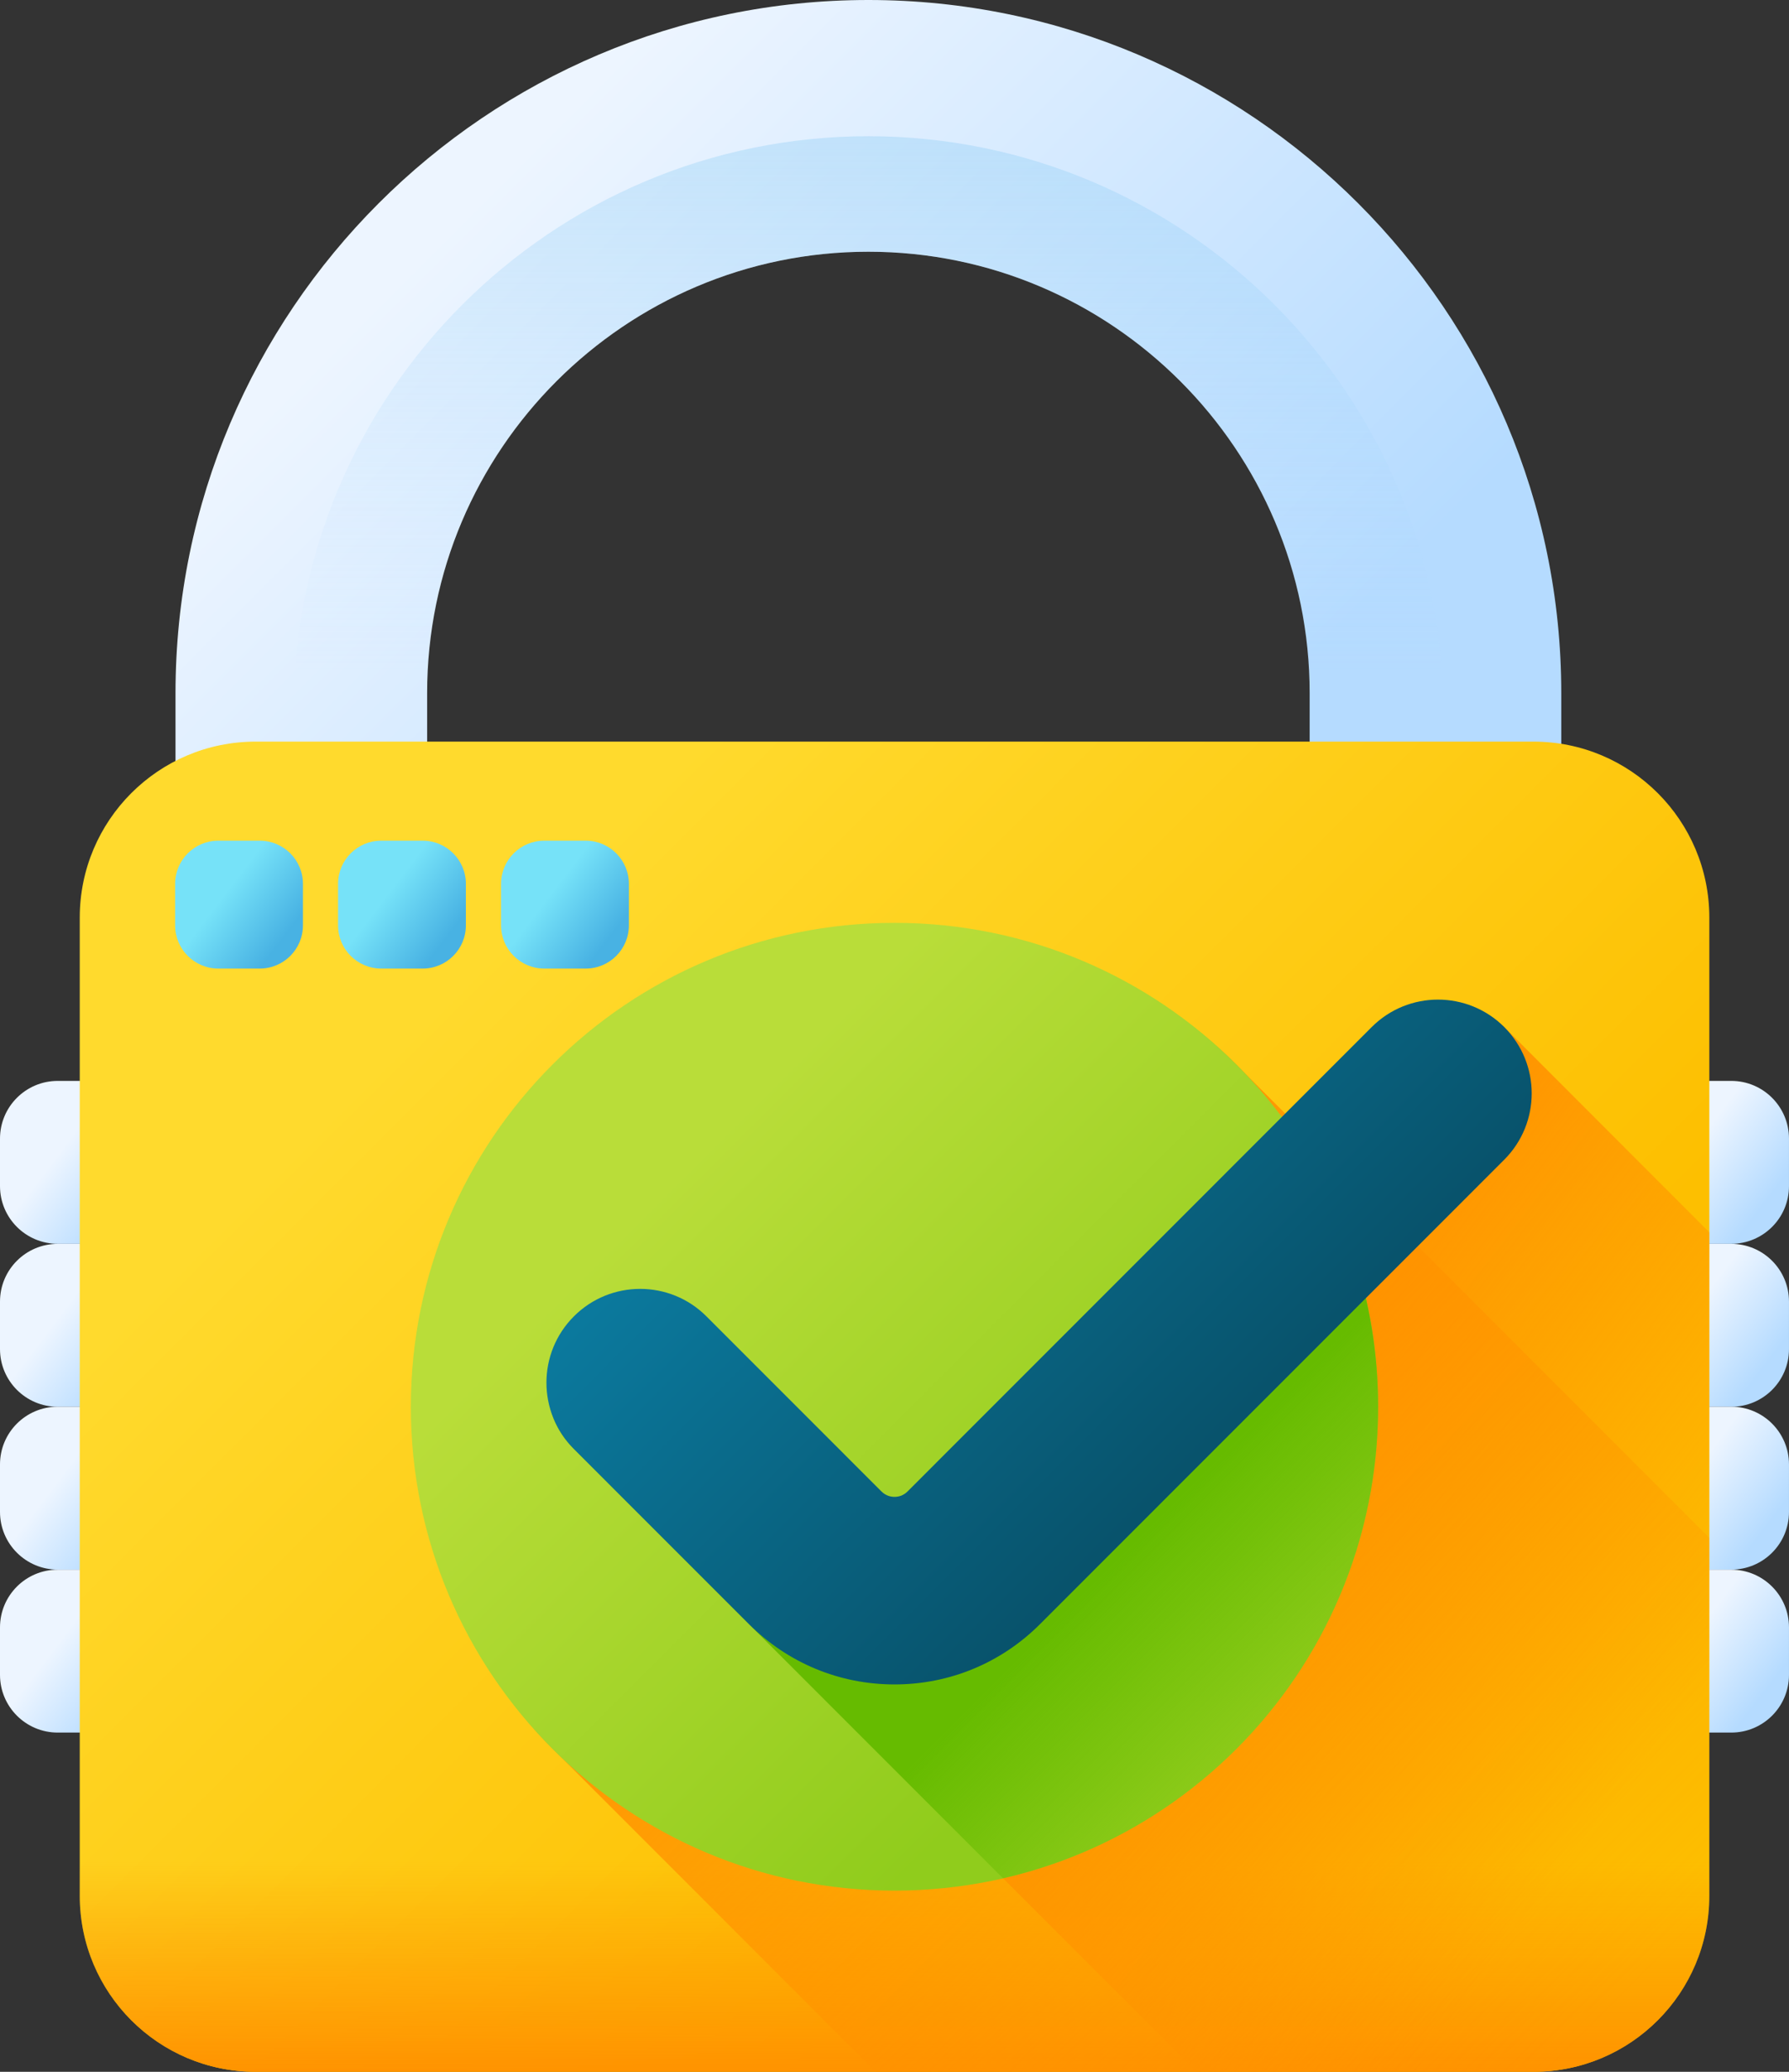 <svg width="114" height="132" viewBox="0 0 114 132" fill="none" xmlns="http://www.w3.org/2000/svg">
<rect x="0" y="0" width="114" height="132" fill="#333333" stroke="none"/>
<path d="M99.489 50.948H83.455V44.167C83.455 28.657 70.841 16.039 55.336 16.039C39.832 16.039 27.218 28.657 27.218 44.167V50.948H11.184V44.167C11.184 19.813 30.991 0 55.336 0C79.682 0 99.489 19.813 99.489 44.167V50.948Z" fill="url(#paint0_linear_1063_21565)"/>
<path d="M55.334 8.68C35.138 8.68 18.707 25.116 18.707 45.318V50.943H27.215V44.163C27.215 28.653 39.829 16.035 55.334 16.035C70.838 16.035 83.453 28.653 83.453 44.163V50.943H91.961V45.318C91.961 25.116 75.53 8.68 55.334 8.68V8.68Z" fill="url(#paint1_linear_1063_21565)"/>
<path d="M6.479 79.246H3.677C1.646 79.246 0 77.6 0 75.568V72.545C0 70.514 1.646 68.867 3.677 68.867H6.479C8.509 68.867 10.156 70.514 10.156 72.545V75.568C10.156 77.6 8.509 79.246 6.479 79.246V79.246Z" fill="url(#paint2_linear_1063_21565)"/>
<path d="M6.479 89.629H3.677C1.646 89.629 0 87.982 0 85.951V82.928C0 80.897 1.646 79.25 3.677 79.25H6.479C8.509 79.25 10.156 80.897 10.156 82.928V85.951C10.156 87.983 8.509 89.629 6.479 89.629V89.629Z" fill="url(#paint3_linear_1063_21565)"/>
<path d="M6.479 100.004H3.677C1.646 100.004 0 98.357 0 96.326V93.303C0 91.272 1.646 89.625 3.677 89.625H6.479C8.509 89.625 10.156 91.272 10.156 93.303V96.326C10.156 98.357 8.509 100.004 6.479 100.004V100.004Z" fill="url(#paint4_linear_1063_21565)"/>
<path d="M6.479 110.387H3.677C1.646 110.387 0 108.74 0 106.709V103.686C0 101.654 1.646 100.008 3.677 100.008H6.479C8.509 100.008 10.156 101.655 10.156 103.686V106.709C10.156 108.74 8.509 110.387 6.479 110.387V110.387Z" fill="url(#paint5_linear_1063_21565)"/>
<path d="M110.322 79.246H107.521C105.49 79.246 103.844 77.6 103.844 75.568V72.545C103.844 70.514 105.49 68.867 107.521 68.867H110.322C112.353 68.867 113.999 70.514 113.999 72.545V75.568C114 77.6 112.353 79.246 110.322 79.246Z" fill="url(#paint6_linear_1063_21565)"/>
<path d="M110.322 89.629H107.521C105.49 89.629 103.844 87.982 103.844 85.951V82.928C103.844 80.897 105.49 79.25 107.521 79.25H110.322C112.353 79.25 113.999 80.897 113.999 82.928V85.951C114 87.983 112.353 89.629 110.322 89.629Z" fill="url(#paint7_linear_1063_21565)"/>
<path d="M110.322 100.004H107.521C105.49 100.004 103.844 98.357 103.844 96.326V93.303C103.844 91.272 105.49 89.625 107.521 89.625H110.322C112.353 89.625 113.999 91.272 113.999 93.303V96.326C114 98.357 112.353 100.004 110.322 100.004Z" fill="url(#paint8_linear_1063_21565)"/>
<path d="M110.322 110.387H107.521C105.49 110.387 103.844 108.74 103.844 106.709V103.686C103.844 101.654 105.49 100.008 107.521 100.008H110.322C112.353 100.008 113.999 101.655 113.999 103.686V106.709C114 108.74 112.353 110.387 110.322 110.387Z" fill="url(#paint9_linear_1063_21565)"/>
<path d="M97.715 131.998H16.29C10.1 131.998 5.082 126.978 5.082 120.786V58.462C5.082 52.27 10.1 47.25 16.29 47.25H97.715C103.905 47.25 108.923 52.27 108.923 58.462V120.786C108.923 126.978 103.905 131.998 97.715 131.998Z" fill="url(#paint10_linear_1063_21565)"/>
<path d="M5.082 103.82V120.789C5.082 126.981 10.1 132.001 16.29 132.001H97.715C103.905 132.001 108.923 126.981 108.923 120.789V103.82H5.082Z" fill="url(#paint11_linear_1063_21565)"/>
<path d="M108.92 78.513V120.781C108.92 126.975 103.902 131.994 97.711 131.994H76.237L36.568 92.315C34.236 89.982 34.474 86.677 36.806 84.342C39.139 82.009 42.683 82.009 45.015 84.342L56.17 95.501C56.455 95.786 56.777 95.846 56.999 95.846C57.221 95.846 58.021 95.307 58.306 95.024L82.138 71.187L87.408 65.914C89.74 63.581 93.522 63.102 95.854 65.435L108.92 78.513Z" fill="url(#paint12_linear_1063_21565)"/>
<path d="M108.922 97.98V120.786C108.922 126.979 103.905 131.998 97.713 131.998H55.794L35.817 112.014C29.884 106.395 26.66 98.443 26.66 89.624C26.66 72.823 40.206 59.273 57.001 59.273C65.817 59.273 73.766 62.499 79.384 68.433L108.922 97.98Z" fill="url(#paint13_linear_1063_21565)"/>
<path d="M56.999 120.455C74.02 120.455 87.818 106.652 87.818 89.626C87.818 72.599 74.02 58.797 56.999 58.797C39.978 58.797 26.18 72.599 26.18 89.626C26.18 106.652 39.978 120.455 56.999 120.455Z" fill="url(#paint14_linear_1063_21565)"/>
<path d="M81.886 71.438L58.306 95.025C58.022 95.309 57.22 95.847 56.999 95.847C56.777 95.847 56.454 95.787 56.17 95.504L45.015 84.345C42.682 82.012 39.14 82.012 36.807 84.345C34.475 86.678 34.236 89.983 36.568 92.317L63.914 119.671C77.605 116.531 87.818 104.27 87.818 89.622C87.818 82.821 85.615 76.535 81.886 71.438V71.438Z" fill="url(#paint15_linear_1063_21565)"/>
<path d="M57 107.319C53.496 107.319 50.202 105.954 47.725 103.475L36.57 92.317C34.237 89.984 34.237 86.201 36.57 83.868C38.902 81.534 42.684 81.534 45.016 83.868L56.171 95.026C56.455 95.31 56.779 95.369 57 95.369C57.222 95.369 57.545 95.31 57.829 95.026L87.408 65.437C89.741 63.104 93.522 63.104 95.855 65.437C98.187 67.771 98.187 71.553 95.855 73.886L66.275 103.475C63.798 105.954 60.504 107.319 57 107.319Z" fill="url(#paint16_linear_1063_21565)"/>
<path d="M16.556 61.709H13.909C12.391 61.709 11.16 60.478 11.16 58.959V56.312C11.16 54.794 12.391 53.562 13.909 53.562H16.555C18.073 53.562 19.304 54.794 19.304 56.312V58.959C19.304 60.478 18.073 61.709 16.556 61.709Z" fill="url(#paint17_linear_1063_21565)"/>
<path d="M26.938 61.709H24.292C22.773 61.709 21.543 60.478 21.543 58.959V56.312C21.543 54.794 22.773 53.562 24.292 53.562H26.938C28.456 53.562 29.687 54.794 29.687 56.312V58.959C29.687 60.478 28.456 61.709 26.938 61.709V61.709Z" fill="url(#paint18_linear_1063_21565)"/>
<path d="M37.325 61.709H34.678C33.16 61.709 31.93 60.478 31.93 58.959V56.312C31.93 54.794 33.16 53.562 34.678 53.562H37.325C38.843 53.562 40.074 54.794 40.074 56.312V58.959C40.074 60.478 38.843 61.709 37.325 61.709Z" fill="url(#paint19_linear_1063_21565)"/>
<defs>
<linearGradient id="paint0_linear_1063_21565" x1="30.003" y1="13.083" x2="71.328" y2="54.395" gradientUnits="userSpaceOnUse">
<stop stop-color="#EDF5FF"/>
<stop offset="1" stop-color="#B5DBFF"/>
</linearGradient>
<linearGradient id="paint1_linear_1063_21565" x1="55.334" y1="42.802" x2="55.334" y2="-56.287" gradientUnits="userSpaceOnUse">
<stop stop-color="#B5DBFF" stop-opacity="0"/>
<stop offset="0.243" stop-color="#93CEF6" stop-opacity="0.243"/>
<stop offset="0.576" stop-color="#6ABFEC" stop-opacity="0.576"/>
<stop offset="0.84" stop-color="#51B5E5" stop-opacity="0.84"/>
<stop offset="1" stop-color="#48B2E3"/>
</linearGradient>
<linearGradient id="paint2_linear_1063_21565" x1="3.956" y1="73.202" x2="8.57" y2="76.716" gradientUnits="userSpaceOnUse">
<stop stop-color="#EDF5FF"/>
<stop offset="1" stop-color="#B5DBFF"/>
</linearGradient>
<linearGradient id="paint3_linear_1063_21565" x1="3.956" y1="83.585" x2="8.57" y2="87.099" gradientUnits="userSpaceOnUse">
<stop stop-color="#EDF5FF"/>
<stop offset="1" stop-color="#B5DBFF"/>
</linearGradient>
<linearGradient id="paint4_linear_1063_21565" x1="3.956" y1="93.96" x2="8.57" y2="97.474" gradientUnits="userSpaceOnUse">
<stop stop-color="#EDF5FF"/>
<stop offset="1" stop-color="#B5DBFF"/>
</linearGradient>
<linearGradient id="paint5_linear_1063_21565" x1="3.956" y1="104.342" x2="8.57" y2="107.857" gradientUnits="userSpaceOnUse">
<stop stop-color="#EDF5FF"/>
<stop offset="1" stop-color="#B5DBFF"/>
</linearGradient>
<linearGradient id="paint6_linear_1063_21565" x1="107.8" y1="73.202" x2="112.414" y2="76.716" gradientUnits="userSpaceOnUse">
<stop stop-color="#EDF5FF"/>
<stop offset="1" stop-color="#B5DBFF"/>
</linearGradient>
<linearGradient id="paint7_linear_1063_21565" x1="107.8" y1="83.585" x2="112.414" y2="87.099" gradientUnits="userSpaceOnUse">
<stop stop-color="#EDF5FF"/>
<stop offset="1" stop-color="#B5DBFF"/>
</linearGradient>
<linearGradient id="paint8_linear_1063_21565" x1="107.8" y1="93.96" x2="112.414" y2="97.474" gradientUnits="userSpaceOnUse">
<stop stop-color="#EDF5FF"/>
<stop offset="1" stop-color="#B5DBFF"/>
</linearGradient>
<linearGradient id="paint9_linear_1063_21565" x1="107.8" y1="104.342" x2="112.414" y2="107.857" gradientUnits="userSpaceOnUse">
<stop stop-color="#EDF5FF"/>
<stop offset="1" stop-color="#B5DBFF"/>
</linearGradient>
<linearGradient id="paint10_linear_1063_21565" x1="29.553" y1="62.166" x2="75.589" y2="108.187" gradientUnits="userSpaceOnUse">
<stop stop-color="#FFDA2D"/>
<stop offset="1" stop-color="#FDBF00"/>
</linearGradient>
<linearGradient id="paint11_linear_1063_21565" x1="57.002" y1="118.646" x2="57.002" y2="132.511" gradientUnits="userSpaceOnUse">
<stop stop-color="#FF9100" stop-opacity="0"/>
<stop offset="1" stop-color="#FF9100"/>
</linearGradient>
<linearGradient id="paint12_linear_1063_21565" x1="104.723" y1="112.878" x2="75.448" y2="90.644" gradientUnits="userSpaceOnUse">
<stop stop-color="#FF9100" stop-opacity="0"/>
<stop offset="1" stop-color="#FF9100"/>
</linearGradient>
<linearGradient id="paint13_linear_1063_21565" x1="98.997" y1="131.633" x2="52.299" y2="84.95" gradientUnits="userSpaceOnUse">
<stop stop-color="#FF9100" stop-opacity="0"/>
<stop offset="1" stop-color="#FF9100"/>
</linearGradient>
<linearGradient id="paint14_linear_1063_21565" x1="42.664" y1="75.287" x2="72.379" y2="104.992" gradientUnits="userSpaceOnUse">
<stop stop-color="#B9DD39"/>
<stop offset="1" stop-color="#90CC1C"/>
</linearGradient>
<linearGradient id="paint15_linear_1063_21565" x1="85.012" y1="107.67" x2="73.962" y2="96.623" gradientUnits="userSpaceOnUse">
<stop stop-color="#66BB00" stop-opacity="0"/>
<stop offset="1" stop-color="#66BB00"/>
</linearGradient>
<linearGradient id="paint16_linear_1063_21565" x1="54.288" y1="66.949" x2="85.064" y2="97.716" gradientUnits="userSpaceOnUse">
<stop stop-color="#0B799D"/>
<stop offset="1" stop-color="#07485E"/>
</linearGradient>
<linearGradient id="paint17_linear_1063_21565" x1="14.327" y1="56.946" x2="18.049" y2="59.781" gradientUnits="userSpaceOnUse">
<stop stop-color="#76E2F8"/>
<stop offset="1" stop-color="#48B2E3"/>
</linearGradient>
<linearGradient id="paint18_linear_1063_21565" x1="24.71" y1="56.946" x2="28.432" y2="59.781" gradientUnits="userSpaceOnUse">
<stop stop-color="#76E2F8"/>
<stop offset="1" stop-color="#48B2E3"/>
</linearGradient>
<linearGradient id="paint19_linear_1063_21565" x1="35.097" y1="56.946" x2="38.819" y2="59.781" gradientUnits="userSpaceOnUse">
<stop stop-color="#76E2F8"/>
<stop offset="1" stop-color="#48B2E3"/>
</linearGradient>
</defs>
</svg>
